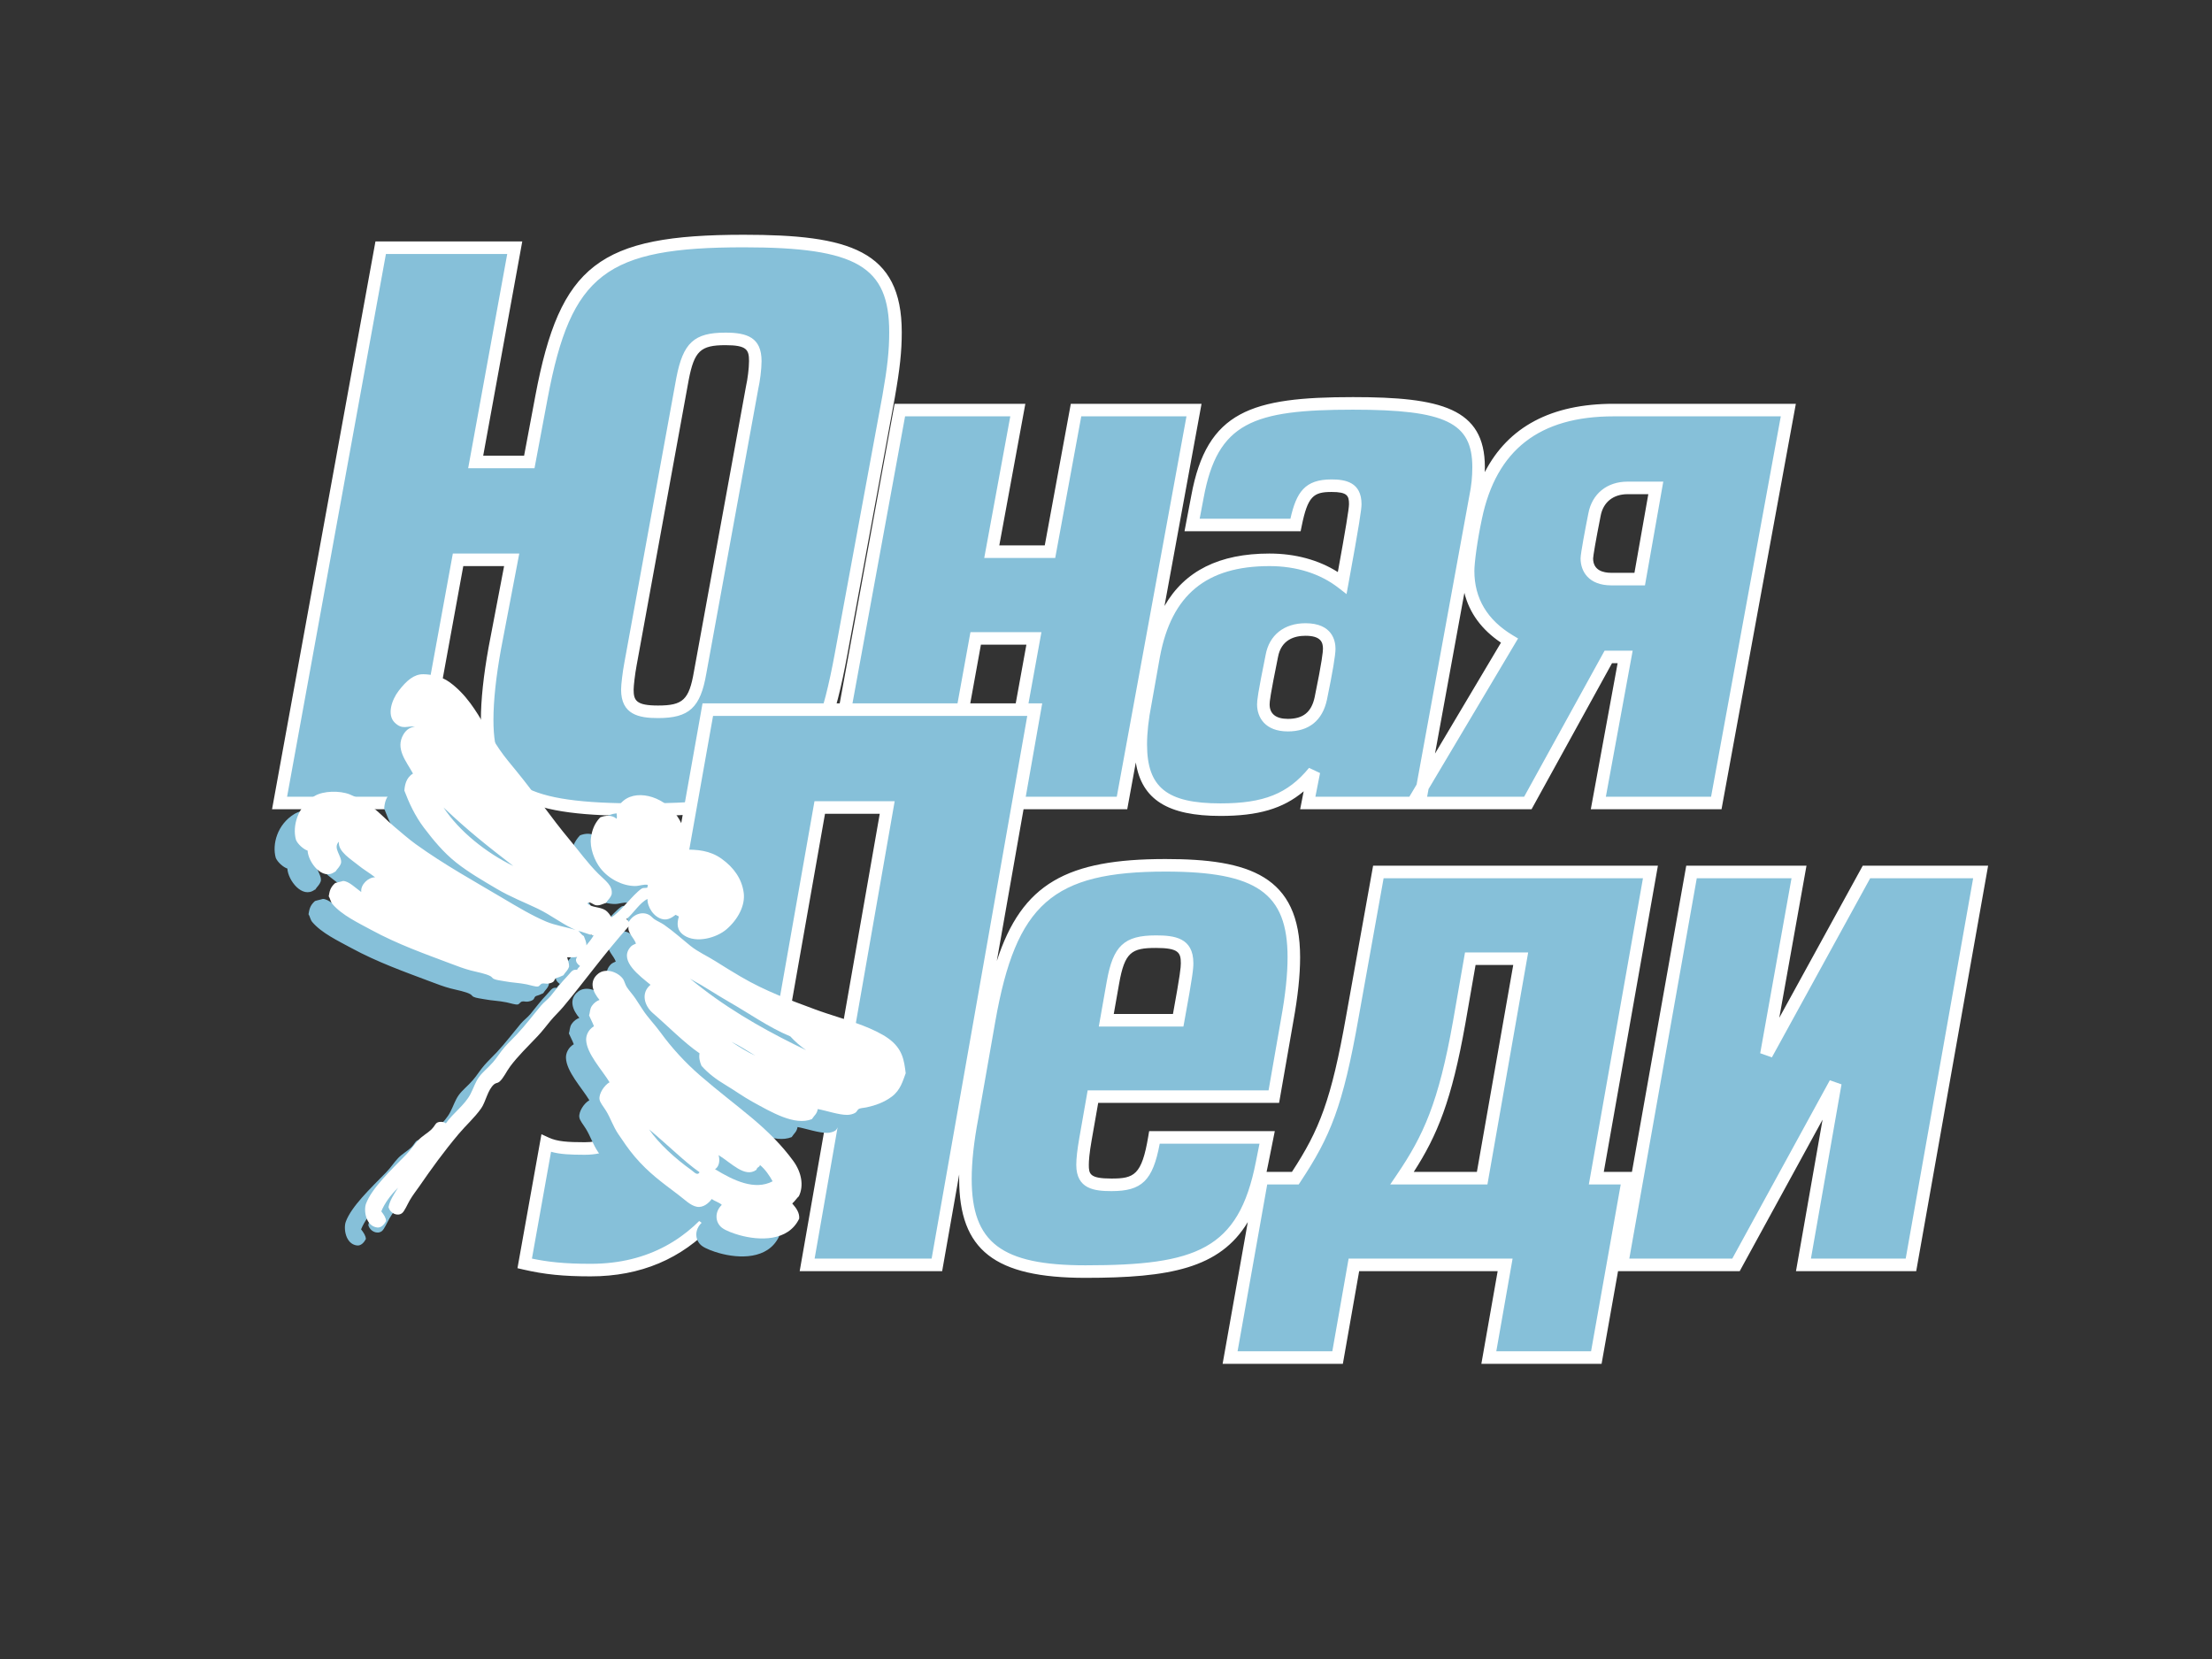 <?xml version="1.0" encoding="UTF-8" standalone="no"?>
<!-- Generator: Adobe Illustrator 15.0.2, SVG Export Plug-In . SVG Version: 6.00 Build 0)  -->

<svg
   xmlns:dc="http://purl.org/dc/elements/1.1/"
   xmlns:cc="http://creativecommons.org/ns#"
   xmlns:rdf="http://www.w3.org/1999/02/22-rdf-syntax-ns#"
   xmlns:svg="http://www.w3.org/2000/svg"
   xmlns="http://www.w3.org/2000/svg"
   xmlns:sodipodi="http://sodipodi.sourceforge.net/DTD/sodipodi-0.dtd"
   xmlns:inkscape="http://www.inkscape.org/namespaces/inkscape"
   version="1.1"
   id="Слой_1"
   x="0px"
   y="0px"
   width="340"
   height="255"
   viewBox="0 0 340 255"
   enable-background="new 0 0 340.214 255.12"
   xml:space="preserve"
   inkscape:version="0.91 r13725"
   sodipodi:docname="young-lady.svg"><rect x="0" y="0" width="340" height="255" fill="#333333" stroke="none"/><defs
   id="defs41" /><sodipodi:namedview
   pagecolor="#ffffff"
   bordercolor="#666666"
   borderopacity="1"
   objecttolerance="10"
   gridtolerance="10"
   guidetolerance="10"
   inkscape:pageopacity="0"
   inkscape:pageshadow="2"
   inkscape:window-width="1366"
   inkscape:window-height="745"
   id="namedview39"
   showgrid="false"
   inkscape:zoom="0.92505489"
   inkscape:cx="170.10699"
   inkscape:cy="126.47898"
   inkscape:window-x="-8"
   inkscape:window-y="-8"
   inkscape:window-maximized="1"
   inkscape:current-layer="Слой_1" />

<g
   id="g5"
   transform="translate(0,-0.12)">
	<g
   id="g7">
		<path
   d="m 274.878,63.151 -26.848,0 c -12.128,0 -18.958,5.812 -21.194,16.523 -0.707,3.304 -1.18,6.837 -1.18,8.205 0,5.355 2.945,8.66 6.361,10.711 l -14.838,24.955 17.662,0 12.365,-22.448 2.589,0 -4.119,22.448 18.132,0 11.07,-60.394 z m -22.844,25.98 -4.357,0 c -2.708,0 -3.768,-1.48 -3.768,-3.191 0,-0.455 0.472,-3.19 1.178,-6.722 0.471,-2.506 2.354,-4.103 5.063,-4.103 l 4.356,0 -2.472,14.016 z m -52.905,-8.318 c 0.943,-4.672 2.003,-6.04 5.535,-6.04 2.591,0 3.65,0.684 3.65,2.849 0,0.683 -0.353,3.076 -2.002,12.08 -2.943,-2.281 -6.828,-3.533 -11.186,-3.533 -10.009,0 -15.897,4.672 -17.78,14.7 l -1.296,7.292 c -0.471,2.393 -0.707,4.559 -0.707,6.381 0,7.294 3.651,10.028 12.247,10.028 6.476,0 10.716,-1.367 14.365,-5.812 l -0.941,4.786 17.19,0 8.597,-47.062 c 0.354,-1.709 0.47,-3.191 0.47,-4.559 0,-8.204 -6.005,-9.8 -19.31,-9.8 -15.544,0 -21.667,2.166 -23.904,14.359 l -0.824,4.33 15.896,0 z m 1.532,16.066 c 2.825,0 3.65,1.369 3.65,2.964 0,0.456 -0.118,1.938 -1.296,7.634 -0.589,2.735 -2.236,4.102 -5.063,4.102 -2.825,0 -3.768,-1.595 -3.768,-3.19 0,-0.57 0.118,-1.595 1.295,-7.407 0.471,-2.621 2.356,-4.103 5.182,-4.103 m -44.215,-33.728 -18.133,0 -11.069,60.394 18.134,0 4.592,-25.297 8.95,0 -4.593,25.297 18.135,0 11.068,-60.394 -18.133,0 -4.004,21.764 -8.949,0 4.002,-21.764 z m -44.944,-10.94 c 3.415,0 4.592,0.797 4.592,3.418 0,1.14 -0.236,2.962 -0.471,3.989 l -8.007,43.871 c -0.824,4.787 -2.12,6.04 -6.476,6.04 -3.415,0 -4.71,-0.797 -4.71,-3.418 0,-0.684 0.235,-2.622 0.472,-3.874 l 8.006,-43.871 c 0.942,-4.901 2.237,-6.155 6.594,-6.155 m -32.381,-14.016 -20.607,0 -15.543,85.35 20.607,0 6.83,-37.376 8.243,0 -2.591,13.561 c -0.824,4.558 -1.177,8.204 -1.177,11.053 0,11.167 6.123,13.788 23.432,13.788 22.019,0 27.2,-3.419 30.968,-23.929 L 136.584,61.1 c 0.824,-4.672 1.06,-7.179 1.06,-9.915 0,-11.053 -6.124,-14.015 -23.315,-14.015 -21.901,0 -27.435,4.558 -31.086,23.93 l -1.884,10.028 -8.242,0 6.004,-32.933 z"
   id="path9"
   inkscape:connector-curvature="0"
   style="fill:#86c0d9" />
	</g>
	<g
   id="g11">
		<path
   d="m 187.591,125.534 c -8.06,0 -12.098,-2.491 -13.009,-8.217 l -1.318,7.192 -20.094,0 4.593,-25.297 -6.989,0 -4.593,25.297 -20.095,0 11.423,-62.323 20.094,0 -4.003,21.765 6.988,0 4.004,-21.764 20.093,0 -5.695,31.078 c 3.104,-5.411 8.438,-8.06 16.136,-8.06 3.963,0 7.562,0.979 10.509,2.845 1.184,-6.507 1.716,-9.742 1.716,-10.427 0,-1.31 -0.255,-1.884 -2.687,-1.884 -2.775,0 -3.658,0.655 -4.59,5.266 l -0.156,0.773 -17.85,0 1.042,-5.475 c 2.393,-13.038 9.286,-15.143 24.852,-15.143 13.446,0 20.274,1.665 20.274,10.764 0,0.256 -0.004,0.511 -0.013,0.765 3.599,-6.976 10.233,-10.503 19.807,-10.503 l 28.005,0 -11.424,62.323 -20.093,0 4.121,-22.448 -0.863,0 -12.365,22.448 -35.568,0 0.543,-2.761 c -3.174,2.69 -7.033,3.786 -12.795,3.786 z m 7.535,-38.401 c -9.701,0 -15.049,4.421 -16.832,13.914 L 177,108.33 c -0.46,2.338 -0.691,4.423 -0.691,6.212 0,6.607 3.058,9.064 11.282,9.064 6.661,0 10.352,-1.479 13.62,-5.459 l 1.691,0.798 -0.716,3.636 14.444,0 1.112,-1.87 8.11,-44.4 c 0.312,-1.506 0.454,-2.893 0.454,-4.385 0,-6.854 -4.115,-8.836 -18.346,-8.836 -15.356,0 -20.826,1.961 -22.956,13.569 l -0.607,3.191 13.95,0 c 0.917,-4.088 2.225,-6.04 6.315,-6.04 2.148,0 4.614,0.434 4.614,3.813 0,0.765 -0.338,3.081 -2.018,12.253 l -0.285,1.56 -1.254,-0.971 c -2.81,-2.18 -6.474,-3.332 -10.593,-3.332 z m 51.707,35.448 16.172,0 10.716,-58.466 -25.69,0 c -11.412,0 -18.037,5.154 -20.25,15.756 -0.717,3.349 -1.159,6.763 -1.159,8.008 0,4.211 1.982,7.537 5.893,9.885 l 0.823,0.494 -13.76,23.141 -0.216,1.183 14.911,0 12.364,-22.448 4.317,0 -4.121,22.447 z m -91.353,0 16.176,0 10.714,-58.466 -16.173,0 -4.003,21.765 -10.91,0 4.004,-21.765 -16.172,0 -10.716,58.466 16.171,0 4.593,-25.297 10.909,0 -4.593,25.297 z m 69.606,-31.342 -4.514,24.712 10.138,-17.05 c -2.976,-2.001 -4.857,-4.567 -5.624,-7.662 z M 98.313,125.534 c -16.529,0 -24.396,-2.207 -24.396,-14.751 0,-3.07 0.401,-6.847 1.193,-11.225 l 2.374,-12.425 -6.274,0 -6.83,37.376 -22.566,0 15.895,-87.279 22.567,0 -6.005,32.933 6.287,0 1.736,-9.242 c 3.787,-20.096 9.774,-24.716 32.033,-24.716 16.103,0 24.28,2.317 24.28,14.979 0,2.947 -0.281,5.585 -1.075,10.082 l -7.302,39.549 c -1.77,9.634 -3.894,16.382 -9.006,20.25 -4.919,3.722 -12.413,4.469 -22.911,4.469 z m -28.71,-40.329 10.212,0 -2.81,14.706 c -0.769,4.256 -1.16,7.917 -1.16,10.872 0,10.067 4.83,12.823 22.468,12.823 21.916,0 26.404,-3.46 30.02,-23.139 l 7.301,-39.542 c 0.771,-4.367 1.044,-6.918 1.044,-9.74 0,-10.124 -5.014,-13.051 -22.352,-13.051 -21.2,0 -26.551,4.109 -30.138,23.144 l -2.032,10.813 -10.197,0 6.005,-32.933 -18.646,0 -15.192,83.422 18.647,0 6.83,-37.375 z m 128.349,27.339 c -3.488,0 -4.731,-2.146 -4.731,-4.155 0,-0.628 0.097,-1.587 1.314,-7.598 0.546,-3.045 2.838,-4.876 6.126,-4.876 4.165,0 4.614,2.747 4.614,3.928 0,0.97 -0.442,3.604 -1.315,7.83 -0.687,3.189 -2.764,4.871 -6.008,4.871 z m 2.709,-14.7 c -1.66,0 -3.741,0.574 -4.232,3.309 -1.182,5.834 -1.28,6.773 -1.28,7.236 0,1.457 0.97,2.226 2.804,2.226 2.353,0 3.623,-1.03 4.12,-3.34 1.151,-5.564 1.275,-7.051 1.275,-7.432 0,-0.989 -0.32,-1.999 -2.687,-1.999 z m -99.521,12.649 c -2.947,0 -5.675,-0.531 -5.675,-4.383 0,-0.755 0.238,-2.724 0.489,-4.053 l 8.005,-43.865 c 1.037,-5.389 2.729,-6.945 7.543,-6.945 3.335,0 5.556,0.745 5.556,4.382 0,1.263 -0.257,3.165 -0.496,4.204 l -7.998,43.829 c -0.9,5.233 -2.636,6.831 -7.424,6.831 z m 10.362,-57.318 c -3.838,0 -4.788,0.904 -5.648,5.372 l -8.004,43.862 c -0.242,1.28 -0.456,3.133 -0.456,3.701 0,1.668 0.37,2.454 3.746,2.454 3.846,0 4.776,-0.881 5.526,-5.239 l 8.009,-43.88 c 0.225,-0.982 0.455,-2.723 0.455,-3.815 -10e-4,-1.744 -0.328,-2.455 -3.628,-2.455 z m 141.341,36.921 -5.166,0 c -3.489,0 -4.732,-2.146 -4.732,-4.155 0,-0.732 0.752,-4.689 1.197,-6.912 0.563,-3.004 2.867,-4.878 6.009,-4.878 l 5.506,0 -2.814,15.945 z M 250.15,76.08 c -2.188,0 -3.726,1.239 -4.116,3.316 -0.778,3.896 -1.153,6.208 -1.161,6.548 0,1.836 1.525,2.223 2.804,2.223 l 3.549,0 2.132,-12.087 -3.208,0 z"
   id="path13"
   inkscape:connector-curvature="0"
   style="fill:#ffffff" />
	</g>
	<g
   id="g15">
		<path
   d="m 276.519,134.149 -16.522,0 -10.711,60.395 17.548,0 15.27,-27.918 -4.898,27.918 16.522,0 10.712,-60.395 -17.55,0 -15.384,28.032 5.013,-28.032 z m -64.656,0 -3.987,22.221 c -2.394,13.561 -4.331,18.117 -8.774,24.841 l -5.129,0 -4.898,27.577 16.522,0 2.506,-14.244 23.246,0 -2.506,14.244 16.523,0 4.9,-27.577 -4.9,0 8.317,-47.062 -41.82,0 z m 21.879,13.332 -5.925,33.729 -12.307,0 c 4.33,-6.381 6.609,-11.737 8.774,-23.929 l 1.709,-9.801 7.749,0 z m -63.698,9.458 1.025,-5.812 c 0.911,-5.128 2.278,-6.267 6.608,-6.267 3.419,0 4.787,0.683 4.787,3.303 0,0.8 -0.114,1.938 -1.368,8.775 l -11.052,0 z m 25.753,11.738 2.051,-11.737 c 0.684,-3.76 1.025,-6.95 1.025,-9.686 0,-10.712 -5.584,-14.13 -19.713,-14.13 -17.776,0 -23.816,5.127 -27.122,23.815 l -2.62,14.928 c -0.685,3.646 -1.025,6.724 -1.025,9.459 0,10.369 5.127,14.244 18.459,14.244 17.435,0 24.387,-2.735 27.12,-16.639 l 0.798,-3.986 -17.32,0 c -1.025,6.152 -2.394,7.291 -6.609,7.291 -3.304,0 -4.444,-0.684 -4.444,-3.076 0,-0.797 0.114,-2.051 0.456,-3.988 l 1.14,-6.495 27.804,0 z m -87.002,-59.483 -9.914,55.723 c -1.368,7.862 -3.419,11.736 -9.002,11.736 -2.734,0 -4.444,-0.114 -5.925,-0.797 l -3.304,18.459 c 2.962,0.685 5.697,1.025 10.141,1.025 15.612,0 24.729,-11.736 28.033,-30.424 l 7.179,-40.681 10.37,0 -12.307,70.308 19.941,0 15.042,-85.35 -50.254,0 z"
   id="path17"
   inkscape:connector-curvature="0"
   style="fill:#86c0d9" />
	</g>
	<g
   id="g19">
		<path
   d="m 246.175,209.752 -18.48,0 2.506,-14.244 -21.288,0 -2.506,14.244 -18.482,0 3.87,-21.79 c -4.291,7.135 -12.062,8.572 -24.941,8.572 -13.978,0 -19.424,-4.264 -19.424,-15.208 0,-0.228 0.002,-0.457 0.007,-0.689 l -2.621,14.871 -21.898,0 12.307,-70.308 -8.414,0 -7.038,39.884 c -3.612,20.425 -13.634,31.221 -28.982,31.221 -4.185,0 -7.089,-0.294 -10.358,-1.05 l -0.894,-0.206 3.686,-20.591 1.133,0.522 c 1.297,0.599 2.877,0.708 5.521,0.708 4.598,0 6.63,-2.76 8.053,-10.938 l 10.055,-56.521 52.209,0 -6.98,39.608 c 3.868,-11.946 10.814,-15.679 25.944,-15.679 12.766,0 20.677,2.524 20.677,15.094 0,2.783 -0.341,6.008 -1.04,9.858 l -2.189,12.529 -27.806,0 -1,5.697 c -0.365,2.067 -0.441,3.219 -0.441,3.821 0,1.427 0.148,2.112 3.48,2.112 3.459,0 4.661,-0.503 5.658,-6.486 l 0.135,-0.806 19.313,0 -1.029,5.141 c -0.075,0.383 -0.153,0.759 -0.235,1.125 l 3.899,0 c 4.208,-6.44 6.043,-11.005 8.345,-24.043 l 4.13,-23.018 43.776,0 -8.317,47.061 4.326,0 8.347,-47.061 18.482,0 -4.181,23.376 12.828,-23.376 19.27,0 -11.053,62.322 -18.479,0 4.087,-23.288 -12.737,23.288 -18.7,0 -2.531,14.248 z m -16.183,-1.929 14.566,0 4.558,-25.648 -4.899,0 8.317,-47.061 -39.864,0 -3.846,21.427 c -2.411,13.662 -4.342,18.276 -8.918,25.201 l -0.286,0.433 -4.839,0 -4.557,25.648 14.563,0 2.505,-14.244 25.204,0 -2.504,14.244 z M 179.16,134.088 c -17.351,0 -22.977,4.948 -26.172,23.02 l -2.62,14.927 c -0.681,3.627 -1.011,6.663 -1.011,9.292 0,9.805 4.578,13.279 17.495,13.279 17.016,0 23.527,-2.396 26.175,-15.859 l 0.567,-2.837 -15.336,0 c -1.064,5.699 -2.755,7.292 -7.418,7.292 -2.617,0 -5.408,-0.313 -5.408,-4.041 0,-0.988 0.159,-2.386 0.471,-4.155 l 1.279,-7.292 27.805,0 1.91,-10.938 c 0.681,-3.742 1.011,-6.854 1.011,-9.521 0,-9.845 -4.73,-13.167 -18.748,-13.167 z m -97.399,59.486 c 2.381,0.5 4.89,0.802 9.029,0.802 18.055,0 24.693,-16.111 27.083,-29.627 l 7.319,-41.478 12.326,0 -12.307,70.308 17.985,0 14.702,-83.42 -48.296,0 -9.772,54.927 c -1.345,7.734 -3.48,12.531 -9.952,12.531 -2.255,0 -3.831,-0.081 -5.178,-0.462 l -2.939,16.419 z m 196.591,0.005 14.566,0 10.37,-58.465 -15.828,0 -15.109,27.531 -1.795,-0.634 4.812,-26.897 -14.563,0 -10.369,58.465 15.826,0 14.996,-27.416 1.795,0.63 -4.701,26.786 z m -49.725,-11.404 -14.937,0 1.022,-1.506 c 4.074,-6.004 6.404,-11.06 8.623,-23.556 l 1.847,-10.596 9.708,0 -6.263,35.658 z m -11.321,-1.929 9.702,0 5.586,-31.8 -5.789,0 -1.569,9.001 c -2.096,11.8 -4.305,17.17 -7.93,22.799 z m -35.406,-22.342 -13.006,0 1.225,-6.943 c 0.974,-5.479 2.669,-7.064 7.558,-7.064 2.783,0 5.752,0.33 5.752,4.268 0,0.847 -0.097,1.928 -1.385,8.95 l -0.144,0.789 z m -10.707,-1.928 9.1,0 c 1.116,-6.127 1.208,-7.144 1.208,-7.812 0,-1.626 -0.361,-2.339 -3.823,-2.339 -3.745,0 -4.801,0.645 -5.659,5.472 l -0.826,4.679 z"
   id="path21"
   inkscape:connector-curvature="0"
   style="fill:#ffffff" />
	</g>
	<g
   id="g23">
		<path
   d="m 100.93,180.216 c -1.377,-1.216 -2.847,-2.563 -4.354,-3.813 0.031,0.026 0.062,0.053 0.093,0.079 1.513,2.209 4.009,4.471 6.512,6.259 0.369,0.265 0.905,0.926 1.238,0.324 -1.264,-0.889 -2.414,-1.899 -3.489,-2.849 m 12.232,2.473 c -1.76,1.293 -3.837,-1.04 -5.817,-2.257 0.237,0.774 0.117,1.766 -0.545,2.166 2.877,1.76 6.109,3.296 8.851,1.862 -0.441,-0.826 -1.141,-1.86 -1.948,-2.51 -0.049,0.384 -0.408,0.245 -0.541,0.739 m 5.509,5.18 c 0.647,0.731 1.134,1.446 1.068,2.327 -1.715,3.563 -6.182,3.383 -9.201,2.533 -0.832,-0.232 -2.105,-0.675 -2.694,-1.146 -1.047,-0.839 -1.124,-2.431 -0.003,-3.502 -0.35,-0.371 -1.057,-0.546 -1.548,-0.9 -0.395,0.556 -1.266,1.376 -2.273,1.191 -0.995,-0.183 -1.826,-1.063 -2.886,-1.866 -2.446,-1.853 -4.512,-3.315 -6.646,-5.815 -1.003,-1.174 -1.802,-2.386 -2.553,-3.493 -0.796,-1.175 -1.194,-2.459 -1.867,-3.554 -0.457,-0.744 -0.952,-1.269 -1.023,-1.812 -0.107,-0.83 0.711,-2.129 1.545,-2.599 -1.155,-1.904 -3.53,-4.411 -3.596,-6.514 -0.023,-0.73 0.359,-1.592 1.2,-2.093 -0.206,-0.56 -0.517,-1.109 -0.751,-1.664 0.15,-0.409 0.091,-0.963 0.434,-1.464 0.309,-0.451 0.719,-0.755 1.172,-0.924 -0.99,-1.144 -1.724,-2.839 -0.181,-4.048 1.078,-0.843 2.858,-0.344 3.74,0.754 0.269,0.333 0.372,0.93 0.635,1.327 0.377,0.573 0.904,1.131 1.319,1.744 0.388,0.574 0.753,1.148 1.148,1.757 0.774,1.194 1.83,2.246 2.725,3.479 1.696,2.341 3.77,4.61 6.066,6.602 2.746,2.381 5.516,4.47 8.008,6.561 2.493,2.092 4.604,4.222 6.323,6.578 1.289,1.765 1.635,3.83 0.863,5.413 -0.317,0.3 -0.619,0.765 -1.024,1.128"
   id="path25"
   inkscape:connector-curvature="0"
   style="fill:#86c0d9" />
	</g>
	<g
   id="g27">
		<path
   d="m 85.656,145.938 c 0.047,0.039 0.086,0.009 0.133,0.032 0.287,0.212 0.466,0.605 0.846,0.79 0.166,0.475 0.422,0.941 0.385,1.436 0.425,-0.514 0.825,-1.022 1.12,-1.524 -0.791,-0.156 -1.841,-0.622 -2.484,-0.734 m -9.86,-9.942 c -4.113,-3.188 -6.809,-5.292 -10.729,-9.002 2.432,3.697 6.618,7.002 10.729,9.002 m 33.526,27.018 c 1.238,0.807 2.474,1.596 3.688,2.143 -1.23,-0.729 -2.472,-1.581 -3.688,-2.143 m 9.046,-0.835 c -3.281,-1.361 -6.339,-3.542 -9.501,-5.349 -1.836,-1.049 -3.839,-2.397 -5.563,-3.315 -0.303,-0.163 -0.532,-0.368 -0.086,0.007 0.438,0.367 1.091,0.873 1.625,1.283 5.19,3.996 10.854,7.044 15.958,9.495 -0.868,-0.588 -1.764,-1.388 -2.433,-2.121 M 85.477,145.867 c -1.768,-0.687 -3.86,-2.323 -5.953,-3.325 -1.991,-0.954 -4.193,-1.805 -6.273,-3.039 -2.105,-1.247 -4.27,-2.487 -6.231,-4.035 -1.933,-1.527 -3.572,-3.515 -4.963,-5.358 -1.36,-1.802 -2.292,-3.809 -3.005,-5.701 0.059,-0.82 0.255,-1.989 1.326,-2.624 -1.048,-1.91 -2.753,-3.824 -1.476,-6.007 0.451,-0.773 1.088,-1.14 1.796,-1.195 -1.115,-0.207 -1.946,0.581 -3.17,-0.673 -1.142,-1.169 -0.465,-3.4 0.655,-4.855 1.214,-1.577 2.361,-2.56 3.799,-2.536 1.135,0.018 2.75,0.308 3.995,1.206 1.195,0.863 2.28,1.985 3.224,3.263 1.637,2.214 2.835,4.696 4.466,7.086 0.793,1.162 1.754,2.291 2.725,3.478 2.729,3.336 5.222,7.019 8.088,10.445 1.366,1.631 2.708,3.515 4.387,5.191 1.074,1.073 2.233,1.803 2.048,3.148 -0.232,0.661 -0.488,0.717 -0.878,1.331 -0.501,0.161 -0.987,0.459 -1.569,0.354 -0.424,-0.079 -0.94,-0.689 -1.277,-0.277 0.568,0.661 1.93,0.495 2.773,1.053 0.381,0.254 0.675,0.678 0.916,1.088 1.144,-0.725 2.354,-2.257 3.505,-3.419 0.34,-0.346 0.84,-0.824 1.165,-1.01 0.276,-0.16 0.647,-0.031 0.85,-0.161 0.083,-0.137 -0.021,-0.258 0.096,-0.396 -0.674,-0.139 -1.313,0.174 -1.974,0.172 -1.905,-0.004 -4.027,-1.057 -5.339,-2.73 -0.907,-1.157 -1.68,-3.177 -1.449,-4.714 0.162,-1.083 0.481,-2.116 1.414,-3.106 0.791,-0.314 1.79,-0.412 2.524,0.212 0.135,-0.445 -0.077,-0.859 -0.027,-1.295 1.421,-3.353 5.812,-2.728 8.218,-0.416 1.77,1.699 2.479,3.779 2.523,5.614 -0.174,0.271 -0.042,0.48 -0.229,0.841 1.856,-0.005 3.813,0.088 5.655,1.406 1.902,1.361 3.12,3.115 3.397,5.235 0.252,1.936 -0.868,4.07 -2.624,5.589 -1.55,1.344 -4.663,2.196 -6.528,0.961 -1.201,-0.797 -1.115,-1.886 -0.816,-2.911 -0.165,-0.072 -0.333,-0.188 -0.498,-0.26 -0.559,0.428 -1.18,0.825 -1.929,0.688 -1.433,-0.264 -2.451,-1.943 -2.39,-3.119 -1.124,0.493 -2.143,2.177 -3.23,3.092 0.076,0.144 0.303,0.204 0.341,0.445 0.609,-1.114 2.039,-1.74 3.192,-1.057 0.252,0.148 0.471,0.438 0.747,0.625 0.457,0.313 1.035,0.538 1.501,0.863 1.462,1.016 2.837,2.265 4.043,3.233 1.166,0.938 2.587,1.559 3.882,2.384 1.279,0.813 2.569,1.6 3.835,2.345 3.837,2.253 7.618,3.616 11.374,5.012 2.557,0.95 4.911,1.551 7.484,2.544 1.285,0.496 2.774,1.188 3.797,1.916 2.267,1.607 2.468,3.423 2.718,5.38 -0.443,1.155 -0.786,2.585 -2.147,3.603 -1.193,0.89 -2.546,1.353 -3.834,1.631 -0.486,0.106 -1.009,0.104 -1.271,0.284 -0.153,0.105 -0.287,0.404 -0.432,0.515 -0.304,0.231 -0.885,0.362 -1.264,0.369 -1.323,0.022 -3.168,-0.639 -4.573,-0.896 -0.126,0.76 -0.486,0.906 -0.902,1.547 -2.63,1.053 -6.184,-1.044 -9.182,-2.697 -1.387,-0.764 -2.714,-1.735 -4.07,-2.54 -1.433,-0.853 -2.716,-1.827 -3.715,-2.959 -0.269,-0.625 -0.422,-1.261 -0.299,-1.92 -2.41,-1.657 -4.867,-4.184 -7.198,-6.198 -1.267,-1.095 -1.871,-3.07 -0.335,-4.336 -1.75,-1.425 -4.665,-3.59 -3.256,-5.593 0.341,-0.483 0.531,-0.51 1.016,-0.738 -0.289,-0.881 -1.355,-1.696 -1.136,-2.623 -3.677,4.116 -6.836,8.512 -10.029,12.331 -0.609,0.728 -1.363,1.417 -2.012,2.207 -0.654,0.797 -1.264,1.606 -1.957,2.332 -1.495,1.565 -3.042,3.084 -4.18,4.601 -0.65,0.869 -1.028,1.832 -1.692,2.396 -0.261,0.223 -0.517,0.146 -0.788,0.373 -1.013,0.845 -1.283,2.697 -2.009,3.719 -1.047,1.475 -2.318,2.574 -3.459,3.934 -2.338,2.787 -4.119,5.258 -6.077,8.095 -0.427,0.618 -0.965,1.287 -1.418,2.07 -0.391,0.677 -0.825,1.724 -1.207,2.008 -0.688,0.509 -1.815,0.051 -2.07,-0.943 0.174,-0.966 0.826,-1.975 1.468,-2.98 -1.164,1.148 -2.073,2.395 -2.578,3.639 0.373,0.486 0.719,0.976 0.736,1.492 -0.274,0.505 -0.738,1.071 -1.383,0.986 -1.768,-0.237 -2.074,-2.654 -1.703,-3.655 0.872,-2.354 3.783,-5.111 6.207,-7.589 0.717,-0.73 1.224,-1.557 1.84,-2.19 0.656,-0.679 1.46,-1.099 2.018,-1.647 0.441,-0.434 0.571,-0.855 0.861,-1.025 0.369,-0.218 1.067,-0.15 1.348,0.098 1.14,-1.618 2.923,-2.818 3.796,-4.524 0.503,-0.982 0.727,-1.786 1.287,-2.576 0.569,-0.799 1.354,-1.36 2.176,-2.308 0.629,-0.727 1.125,-1.567 1.785,-2.317 0.589,-0.669 1.264,-1.3 1.902,-1.982 1.319,-1.41 2.477,-2.955 3.679,-4.385 0.457,-0.541 1.038,-0.946 1.472,-1.468 0.79,-0.95 1.586,-2.049 2.504,-2.985 0.673,-0.687 0.801,-1.175 1.595,-1.047 -0.027,-0.186 0.308,-0.402 0.423,-0.599 -0.449,-0.309 -0.88,-0.871 -0.424,-1.39 -0.513,0.075 -1.03,0.092 -1.552,0.05 0.138,0.477 0.313,0.952 0.299,1.442 -0.232,0.662 -0.487,0.717 -0.877,1.33 -0.197,0.085 -0.398,0.166 -0.625,0.271 -0.124,0.058 -0.484,0.132 -0.584,0.224 -0.173,0.159 -0.158,0.366 -0.346,0.505 -0.241,0.181 -0.577,0.258 -0.882,0.294 -0.245,0.03 -0.604,-0.101 -0.865,-0.011 -0.249,0.086 -0.365,0.396 -0.609,0.442 -0.343,0.065 -1.169,-0.214 -1.714,-0.325 -1.222,-0.249 -2.181,-0.248 -3.414,-0.479 -0.578,-0.11 -1.259,-0.174 -1.674,-0.373 -0.194,-0.094 -0.271,-0.277 -0.467,-0.392 -0.7,-0.407 -2.039,-0.632 -3.06,-0.898 -1.039,-0.271 -2.098,-0.681 -3.03,-1.032 -4.027,-1.519 -8.153,-2.969 -12.253,-5.194 -2.029,-1.102 -4.531,-2.284 -5.967,-3.973 -0.32,-0.378 -0.354,-0.875 -0.581,-1.204 0.126,-0.659 0.165,-1.302 0.99,-2.029 0.404,-0.139 0.818,-0.19 1.224,-0.324 0.882,0.031 1.848,1.03 2.786,1.701 -0.14,-1.156 1.119,-2.292 2.136,-2.263 -0.924,-0.709 -1.861,-1.25 -2.582,-1.848 -1.087,-0.902 -3.172,-2.104 -2.997,-3.628 -0.996,1.026 0.534,2.199 0.332,3.3 -0.248,0.678 -0.53,0.779 -0.878,1.33 0.022,-0.036 -0.081,0.004 -0.086,0.007 -1.898,1.396 -4.08,-1.47 -4.176,-3.265 -0.593,-0.182 -1.523,-0.983 -1.787,-1.659 -0.583,-2.082 0.24,-5.141 2.869,-6.734 1.32,-0.801 3.835,-0.854 5.38,-0.254 1,0.387 2.49,1.243 3.502,1.983 1.189,0.869 2.186,1.993 3.28,2.913 1.143,0.958 2.23,1.929 3.397,2.771 4.396,3.17 9.01,5.702 13.436,8.333 2.211,1.314 4.433,2.643 6.622,3.569 1.339,0.567 3.163,0.851 4.564,1.287 0.013,0.007 0.029,0.019 0.045,0.032"
   id="path29"
   inkscape:connector-curvature="0"
   style="fill:#86c0d9" />
	</g>
	<g
   id="g31">
		<path
   d="m 104.034,177.453 c -1.377,-1.215 -2.846,-2.562 -4.353,-3.813 0.031,0.027 0.062,0.054 0.093,0.079 1.513,2.211 4.008,4.472 6.512,6.261 0.369,0.264 0.905,0.926 1.238,0.322 -1.265,-0.889 -2.415,-1.9 -3.49,-2.849 m 12.231,2.474 c -1.759,1.292 -3.836,-1.04 -5.816,-2.257 0.237,0.773 0.116,1.766 -0.545,2.166 2.877,1.76 6.109,3.296 8.851,1.862 -0.441,-0.826 -1.141,-1.86 -1.949,-2.511 -0.049,0.384 -0.407,0.246 -0.541,0.74 m 5.51,5.179 c 0.647,0.731 1.134,1.445 1.068,2.328 -1.715,3.561 -6.181,3.381 -9.201,2.533 -0.832,-0.234 -2.104,-0.677 -2.694,-1.148 -1.046,-0.838 -1.124,-2.428 -0.003,-3.501 -0.351,-0.369 -1.057,-0.544 -1.549,-0.901 -0.395,0.558 -1.267,1.378 -2.273,1.194 -0.995,-0.184 -1.826,-1.064 -2.886,-1.866 -2.446,-1.855 -4.512,-3.315 -6.646,-5.815 -1.004,-1.174 -1.803,-2.387 -2.553,-3.492 -0.797,-1.176 -1.195,-2.461 -1.867,-3.556 -0.458,-0.743 -0.952,-1.268 -1.024,-1.812 -0.106,-0.831 0.712,-2.128 1.546,-2.599 -1.155,-1.905 -3.531,-4.41 -3.596,-6.515 -0.023,-0.729 0.359,-1.591 1.199,-2.093 -0.205,-0.559 -0.516,-1.107 -0.75,-1.663 0.149,-0.409 0.091,-0.963 0.433,-1.464 0.31,-0.453 0.72,-0.756 1.173,-0.924 -0.99,-1.146 -1.723,-2.84 -0.181,-4.047 1.078,-0.844 2.857,-0.344 3.74,0.754 0.268,0.333 0.373,0.929 0.635,1.326 0.376,0.574 0.904,1.13 1.318,1.743 0.389,0.575 0.754,1.149 1.149,1.759 0.774,1.192 1.83,2.244 2.724,3.479 1.697,2.339 3.771,4.608 6.066,6.6 2.746,2.383 5.516,4.47 8.008,6.562 2.494,2.092 4.604,4.221 6.324,6.577 1.288,1.767 1.636,3.831 0.863,5.414 -0.316,0.298 -0.618,0.765 -1.023,1.127"
   id="path33"
   inkscape:connector-curvature="0"
   style="fill:#ffffff" />
	</g>
	<g
   id="g35">
		<path
   d="m 88.759,143.176 c 0.047,0.039 0.087,0.01 0.133,0.032 0.288,0.213 0.467,0.606 0.847,0.789 0.167,0.476 0.421,0.943 0.385,1.436 0.425,-0.513 0.825,-1.022 1.12,-1.524 -0.791,-0.155 -1.841,-0.621 -2.485,-0.733 M 78.9,133.232 c -4.114,-3.188 -6.808,-5.29 -10.729,-9 2.431,3.697 6.618,7 10.729,9 m 33.526,27.02 c 1.237,0.805 2.473,1.595 3.688,2.141 -1.232,-0.729 -2.473,-1.58 -3.688,-2.141 m 9.046,-0.835 c -3.281,-1.361 -6.339,-3.542 -9.501,-5.351 -1.836,-1.048 -3.839,-2.397 -5.563,-3.315 -0.303,-0.163 -0.532,-0.367 -0.086,0.007 0.438,0.368 1.092,0.873 1.625,1.285 5.19,3.994 10.854,7.043 15.958,9.494 -0.869,-0.588 -1.765,-1.388 -2.433,-2.12 M 88.581,143.105 c -1.767,-0.687 -3.86,-2.325 -5.953,-3.327 -1.992,-0.953 -4.193,-1.805 -6.273,-3.037 -2.106,-1.249 -4.271,-2.487 -6.232,-4.037 -1.933,-1.526 -3.573,-3.514 -4.963,-5.357 -1.361,-1.802 -2.292,-3.809 -3.005,-5.701 0.059,-0.819 0.255,-1.989 1.326,-2.624 -1.048,-1.909 -2.753,-3.823 -1.476,-6.007 0.451,-0.772 1.088,-1.14 1.796,-1.195 -1.115,-0.207 -1.946,0.581 -3.17,-0.672 -1.142,-1.169 -0.465,-3.4 0.655,-4.856 1.214,-1.577 2.361,-2.559 3.798,-2.537 1.134,0.02 2.75,0.308 3.996,1.207 1.195,0.864 2.28,1.984 3.224,3.263 1.637,2.213 2.835,4.695 4.466,7.085 0.793,1.163 1.754,2.291 2.725,3.478 2.729,3.337 5.222,7.019 8.088,10.445 1.367,1.631 2.709,3.514 4.387,5.192 1.074,1.071 2.233,1.802 2.048,3.148 -0.231,0.661 -0.487,0.715 -0.877,1.329 -0.501,0.161 -0.987,0.46 -1.569,0.354 -0.425,-0.078 -0.94,-0.688 -1.278,-0.277 0.568,0.662 1.931,0.496 2.773,1.054 0.38,0.254 0.675,0.678 0.916,1.088 1.144,-0.724 2.354,-2.257 3.504,-3.419 0.341,-0.345 0.841,-0.823 1.166,-1.01 0.276,-0.159 0.647,-0.031 0.851,-0.16 0.083,-0.137 -0.021,-0.259 0.094,-0.397 -0.673,-0.138 -1.311,0.174 -1.972,0.172 -1.906,-0.003 -4.027,-1.056 -5.339,-2.731 -0.908,-1.156 -1.68,-3.177 -1.45,-4.714 0.162,-1.083 0.481,-2.115 1.414,-3.105 0.791,-0.314 1.791,-0.412 2.525,0.212 0.135,-0.445 -0.078,-0.858 -0.027,-1.295 1.421,-3.353 5.812,-2.728 8.219,-0.417 1.77,1.699 2.479,3.779 2.523,5.615 -0.174,0.27 -0.042,0.479 -0.229,0.84 1.856,-0.005 3.813,0.088 5.655,1.408 1.902,1.361 3.12,3.114 3.397,5.234 0.252,1.934 -0.869,4.069 -2.624,5.589 -1.55,1.344 -4.663,2.196 -6.529,0.96 -1.2,-0.795 -1.115,-1.885 -0.815,-2.91 -0.165,-0.071 -0.334,-0.188 -0.499,-0.26 -0.559,0.427 -1.179,0.825 -1.928,0.688 -1.433,-0.263 -2.451,-1.942 -2.39,-3.118 -1.125,0.493 -2.143,2.176 -3.23,3.091 0.075,0.145 0.303,0.204 0.341,0.446 0.609,-1.114 2.04,-1.74 3.192,-1.058 0.252,0.15 0.471,0.438 0.747,0.626 0.456,0.313 1.035,0.538 1.501,0.864 1.461,1.016 2.836,2.264 4.043,3.233 1.166,0.937 2.587,1.56 3.883,2.382 1.278,0.814 2.568,1.601 3.835,2.346 3.837,2.253 7.619,3.616 11.374,5.012 2.558,0.95 4.911,1.551 7.484,2.543 1.284,0.497 2.775,1.19 3.797,1.915 2.267,1.609 2.468,3.425 2.717,5.382 -0.442,1.154 -0.786,2.585 -2.146,3.602 -1.193,0.891 -2.546,1.354 -3.834,1.633 -0.486,0.104 -1.009,0.102 -1.271,0.283 -0.153,0.106 -0.287,0.405 -0.432,0.514 -0.304,0.231 -0.885,0.363 -1.264,0.37 -1.324,0.021 -3.168,-0.639 -4.573,-0.896 -0.125,0.761 -0.485,0.907 -0.902,1.549 -2.631,1.052 -6.185,-1.045 -9.182,-2.698 -1.388,-0.765 -2.715,-1.735 -4.07,-2.541 -1.434,-0.851 -2.717,-1.826 -3.716,-2.957 -0.269,-0.626 -0.422,-1.261 -0.298,-1.92 -2.41,-1.657 -4.867,-4.185 -7.198,-6.2 -1.268,-1.095 -1.872,-3.068 -0.336,-4.334 -1.75,-1.426 -4.665,-3.591 -3.255,-5.594 0.341,-0.483 0.53,-0.509 1.016,-0.737 -0.289,-0.882 -1.356,-1.696 -1.136,-2.624 -3.677,4.117 -6.836,8.513 -10.029,12.331 -0.609,0.728 -1.362,1.417 -2.011,2.207 -0.654,0.796 -1.264,1.607 -1.957,2.333 -1.495,1.564 -3.042,3.082 -4.179,4.601 -0.65,0.869 -1.03,1.831 -1.692,2.395 -0.261,0.223 -0.517,0.146 -0.788,0.374 -1.013,0.844 -1.283,2.696 -2.009,3.719 -1.047,1.475 -2.318,2.572 -3.46,3.934 -2.337,2.786 -4.119,5.257 -6.078,8.095 -0.426,0.617 -0.963,1.286 -1.418,2.069 -0.392,0.677 -0.825,1.725 -1.207,2.007 -0.688,0.511 -1.815,0.052 -2.071,-0.942 0.175,-0.968 0.826,-1.975 1.468,-2.981 -1.164,1.15 -2.073,2.395 -2.577,3.641 0.374,0.485 0.719,0.974 0.735,1.491 -0.274,0.504 -0.738,1.071 -1.383,0.985 -1.768,-0.236 -2.074,-2.652 -1.703,-3.654 0.872,-2.354 3.783,-5.112 6.208,-7.587 0.717,-0.732 1.224,-1.558 1.839,-2.193 0.656,-0.677 1.46,-1.099 2.018,-1.646 0.441,-0.434 0.571,-0.856 0.86,-1.027 0.37,-0.218 1.068,-0.15 1.348,0.099 1.14,-1.619 2.923,-2.817 3.796,-4.524 0.503,-0.981 0.727,-1.786 1.287,-2.577 0.569,-0.799 1.354,-1.359 2.176,-2.308 0.63,-0.726 1.126,-1.566 1.785,-2.317 0.589,-0.668 1.264,-1.299 1.901,-1.981 1.32,-1.409 2.478,-2.956 3.68,-4.385 0.457,-0.541 1.039,-0.946 1.471,-1.468 0.79,-0.95 1.586,-2.048 2.504,-2.986 0.673,-0.687 0.802,-1.175 1.595,-1.046 -0.027,-0.185 0.308,-0.401 0.423,-0.6 -0.449,-0.309 -0.88,-0.869 -0.424,-1.388 -0.512,0.074 -1.03,0.092 -1.552,0.049 0.139,0.478 0.314,0.952 0.3,1.442 -0.233,0.663 -0.488,0.716 -0.878,1.33 -0.197,0.085 -0.398,0.165 -0.625,0.271 -0.124,0.059 -0.484,0.132 -0.584,0.224 -0.173,0.159 -0.157,0.365 -0.346,0.505 -0.24,0.181 -0.576,0.257 -0.882,0.294 -0.245,0.03 -0.605,-0.099 -0.865,-0.011 -0.248,0.086 -0.365,0.396 -0.609,0.442 -0.343,0.065 -1.168,-0.213 -1.714,-0.326 -1.222,-0.248 -2.181,-0.247 -3.413,-0.479 -0.58,-0.107 -1.261,-0.171 -1.675,-0.371 -0.194,-0.093 -0.271,-0.277 -0.466,-0.392 -0.7,-0.406 -2.04,-0.633 -3.061,-0.899 -1.038,-0.271 -2.098,-0.68 -3.03,-1.031 -4.026,-1.519 -8.153,-2.969 -12.253,-5.194 -2.029,-1.103 -4.53,-2.284 -5.966,-3.974 -0.321,-0.376 -0.354,-0.875 -0.581,-1.202 0.127,-0.66 0.166,-1.303 0.99,-2.031 0.405,-0.139 0.818,-0.189 1.225,-0.323 0.882,0.032 1.848,1.03 2.785,1.701 -0.14,-1.156 1.119,-2.293 2.136,-2.262 -0.923,-0.709 -1.86,-1.251 -2.581,-1.848 -1.087,-0.902 -3.173,-2.104 -2.997,-3.629 -0.996,1.026 0.534,2.199 0.332,3.3 -0.249,0.678 -0.531,0.779 -0.878,1.33 0.021,-0.035 -0.081,0.004 -0.085,0.008 -1.898,1.396 -4.081,-1.47 -4.175,-3.266 -0.593,-0.182 -1.524,-0.983 -1.788,-1.659 -0.584,-2.082 0.24,-5.14 2.869,-6.734 1.319,-0.8 3.835,-0.853 5.379,-0.254 1,0.387 2.491,1.245 3.502,1.984 1.189,0.869 2.186,1.993 3.28,2.911 1.143,0.959 2.231,1.929 3.398,2.772 4.396,3.17 9.01,5.702 13.436,8.333 2.211,1.314 4.433,2.642 6.622,3.568 1.34,0.567 3.163,0.852 4.565,1.288 0.01,0.005 0.026,0.018 0.042,0.032"
   id="path37"
   inkscape:connector-curvature="0"
   style="fill:#ffffff" />
	</g>
</g>
</svg>